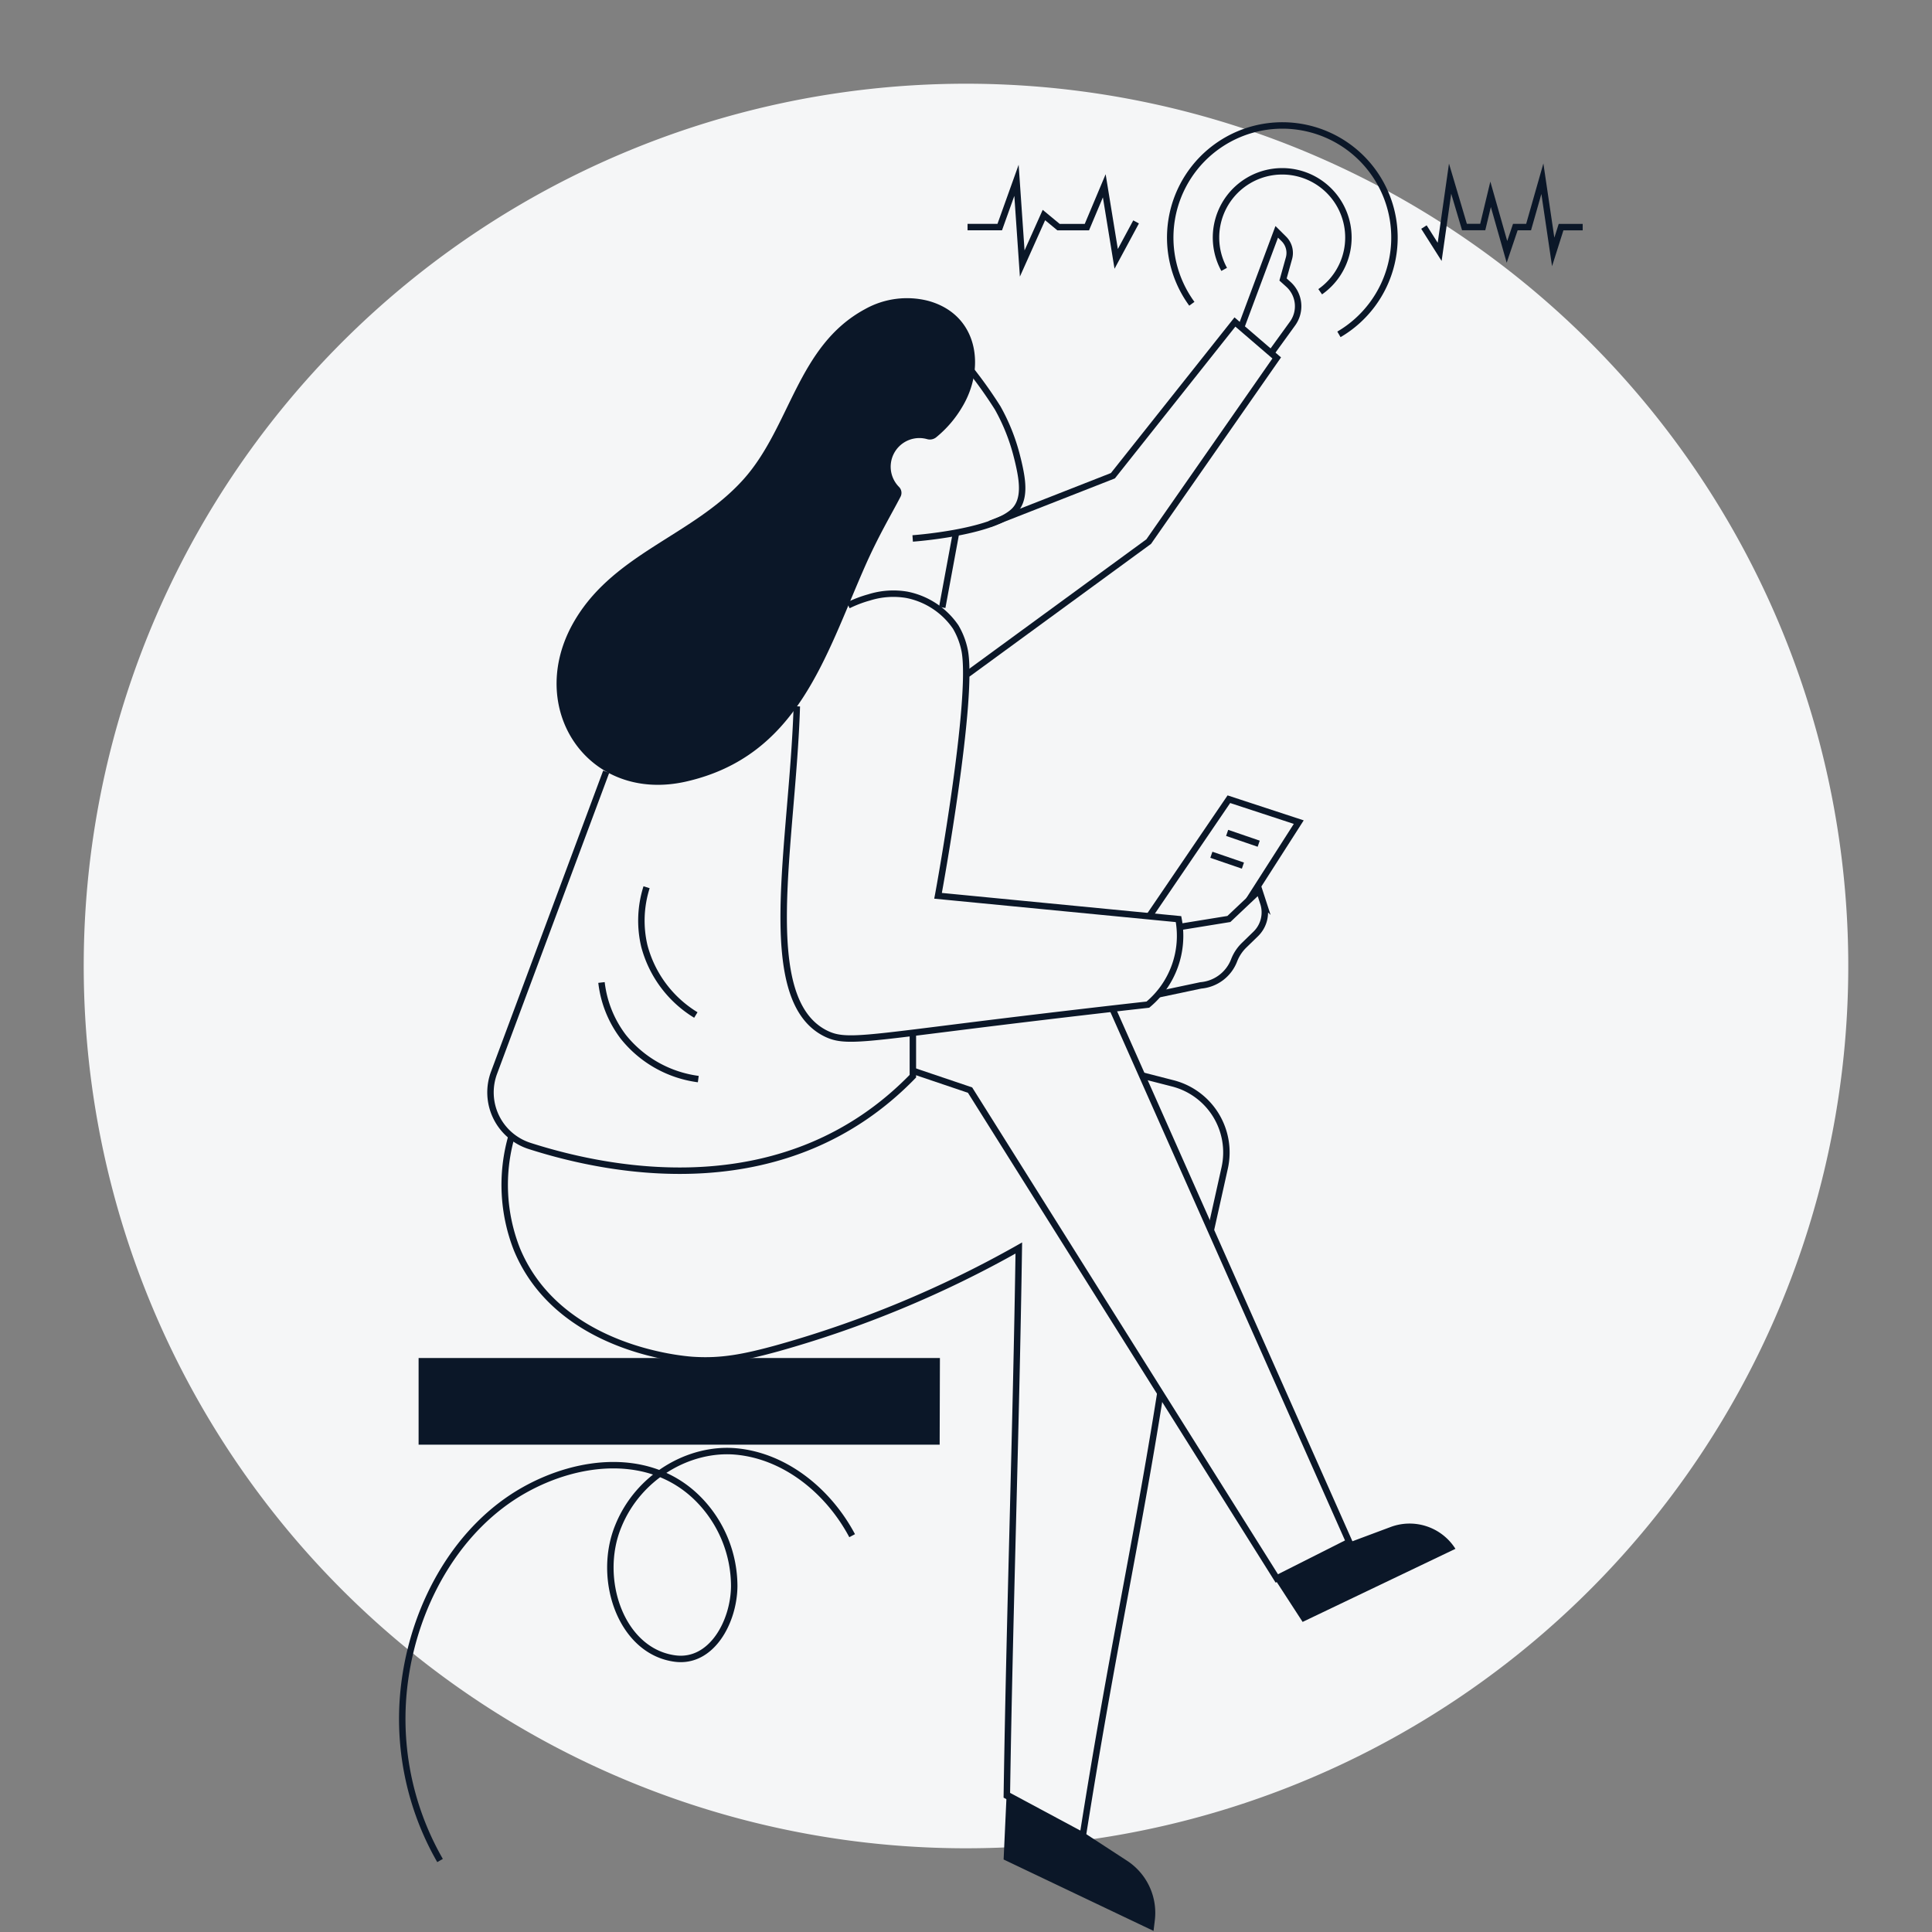 <svg id="Warstwa_1" data-name="Warstwa 1" xmlns="http://www.w3.org/2000/svg" viewBox="0 0 300 300"><rect x="0" y="0" width="300" height="300" fill="#808080" stroke="none"/><defs><style>.cls-1{fill:#f5f6f7;}.cls-2{fill:#0b1728;}.cls-3{fill:none;stroke:#0b1728;stroke-miterlimit:10;}</style></defs><title>b-analytics</title><path class="cls-1" d="M150,287A137,137,0,1,0,13,150,137,137,0,0,0,150,287Z"/><path class="cls-2" d="M144,68.2a4.45,4.45,0,0,0-4.41,7.4,1.31,1.31,0,0,1,.25,1.52c-1.35,2.63-3.4,6-5.54,10.86-6.25,14.19-10.47,29.42-27.72,33.37-15,3.43-24.85-10.85-17.86-24.08,6-11.26,18.7-13.88,26.72-22.83,7.31-8.15,8.35-20.72,18.83-26.41a13.33,13.33,0,0,1,9.88-1.31c7.79,2.15,8.91,10.44,5.25,16.49a17.53,17.53,0,0,1-4,4.67A1.57,1.57,0,0,1,144,68.2Z"/><path class="cls-3" d="M149.91,56.42a68.66,68.66,0,0,1,5,6.91,30.6,30.6,0,0,1,3,7.54c.13.5.25,1,.36,1.51.47,2.17,1,5.25-.84,7-3.53,3.37-15.71,4.23-15.71,4.23"/><path class="cls-3" d="M148.46,82.69l-2.15,11.63"/><path class="cls-3" d="M153.71,81.36l19.1-7.49L191.76,50l6.49,5.58L178.37,84.1l-28.14,20.57"/><path class="cls-3" d="M192.72,50.83,198.25,36l1.11,1.1a3.07,3.07,0,0,1,.79,3l-.92,3.3.82.74a4.59,4.59,0,0,1,.65,6.11l-3.31,4.57"/><path class="cls-3" d="M131.71,94a18.27,18.27,0,0,1,3.23-1.23,12.56,12.56,0,0,1,5.87-.41,12,12,0,0,1,7.59,5,11.7,11.7,0,0,1,1.41,3.74c1.37,7.58-3.87,36.55-4.15,38L183,142.72A13.9,13.9,0,0,1,178.24,156c-5.29.59-13.56,1.54-23.7,2.78-20.56,2.53-23.3,3.18-26.3,1.71-10.76-5.31-5.18-29.39-4.51-50.81"/><path class="cls-3" d="M183.24,143.93l7.58-1.23,4.71-4.45.65,2a4.67,4.67,0,0,1-1.2,4.78l-1.78,1.73a6.6,6.6,0,0,0-1.57,2.37,6.09,6.09,0,0,1-5.17,3.88l-6.67,1.41"/><path class="cls-3" d="M94.13,119.83,76.72,166.56a8.73,8.73,0,0,0,5.48,11.37c13.45,4.32,40.12,9.19,59.55-10.82v-6.74"/><path class="cls-3" d="M79.43,176.44A27.35,27.35,0,0,0,80.27,194c6.44,15.53,25.73,17.08,27.37,17.18,4.36.28,7.89-.4,13-1.8a168.07,168.07,0,0,0,37.56-15.59c-.42,28.36-1.43,56.71-1.86,85.05l11.78,6.33c4.58-29,8.4-45.69,12.07-68.92"/><path class="cls-3" d="M141.75,166.27l8.88,3,47.63,75.83,11.24-5.67-36.76-82.79"/><path class="cls-3" d="M178.48,142.23l12.34-18.13,10.85,3.56-7.76,12.12"/><path class="cls-3" d="M190.09,41.83A10.28,10.28,0,1,1,205,45.3"/><path class="cls-2" d="M156.33,278.12l-.49,10.62,23.28,11.09.2-1.64a9.66,9.66,0,0,0-4.32-9.26l-6.89-4.49Z"/><path class="cls-2" d="M198,245.27l4.27,6.58L226,240.5a8.42,8.42,0,0,0-10.06-3.39l-6.64,2.48Z"/><path class="cls-3" d="M177.34,167l4.76,1.22a11.07,11.07,0,0,1,8.08,13.09L188,191.1"/><path class="cls-3" d="M93.4,152.56A17.16,17.16,0,0,0,96.79,161a17.88,17.88,0,0,0,11.64,6.56"/><path class="cls-3" d="M100.4,137.77a17.13,17.13,0,0,0-.35,9.11,17.88,17.88,0,0,0,8,10.73"/><path class="cls-2" d="M145.95,210.87H65v13.46h80.91Z"/><path class="cls-3" d="M185.07,47.17a17.41,17.41,0,1,1,22.84,4.75"/><path class="cls-3" d="M150.24,35.26h5L157.84,28l.89,12.92,3.37-7.53,2.27,1.88h4.4l2.7-6.42,1.85,11.35,3.09-5.74"/><path class="cls-3" d="M221.11,35.26l2.44,3.85,1.62-11.37,2.23,7.51h2.84l1.22-5.08L234,39.11l1.3-3.85h2.06l2.14-7.51,1.68,11.37,1.22-3.85h3.36"/><path class="cls-3" d="M132.32,238.46c-3.72-7-10.47-12.4-18.06-13.08C107,224.74,99.11,229.28,96,237c-3.36,8.17.41,19.43,8.83,20.54,5.66.74,9.14-5.72,9.18-11.25a19.28,19.28,0,0,0-5.7-13.64c-7.24-7.17-18.33-6.11-26.95-1.25-10.15,5.73-16.75,17.21-18.46,29.32a44.13,44.13,0,0,0,5.43,28.18"/><path class="cls-3" d="M190.55,129.33l4.9,1.68"/><path class="cls-3" d="M188.1,132.73l4.9,1.68"/></svg>